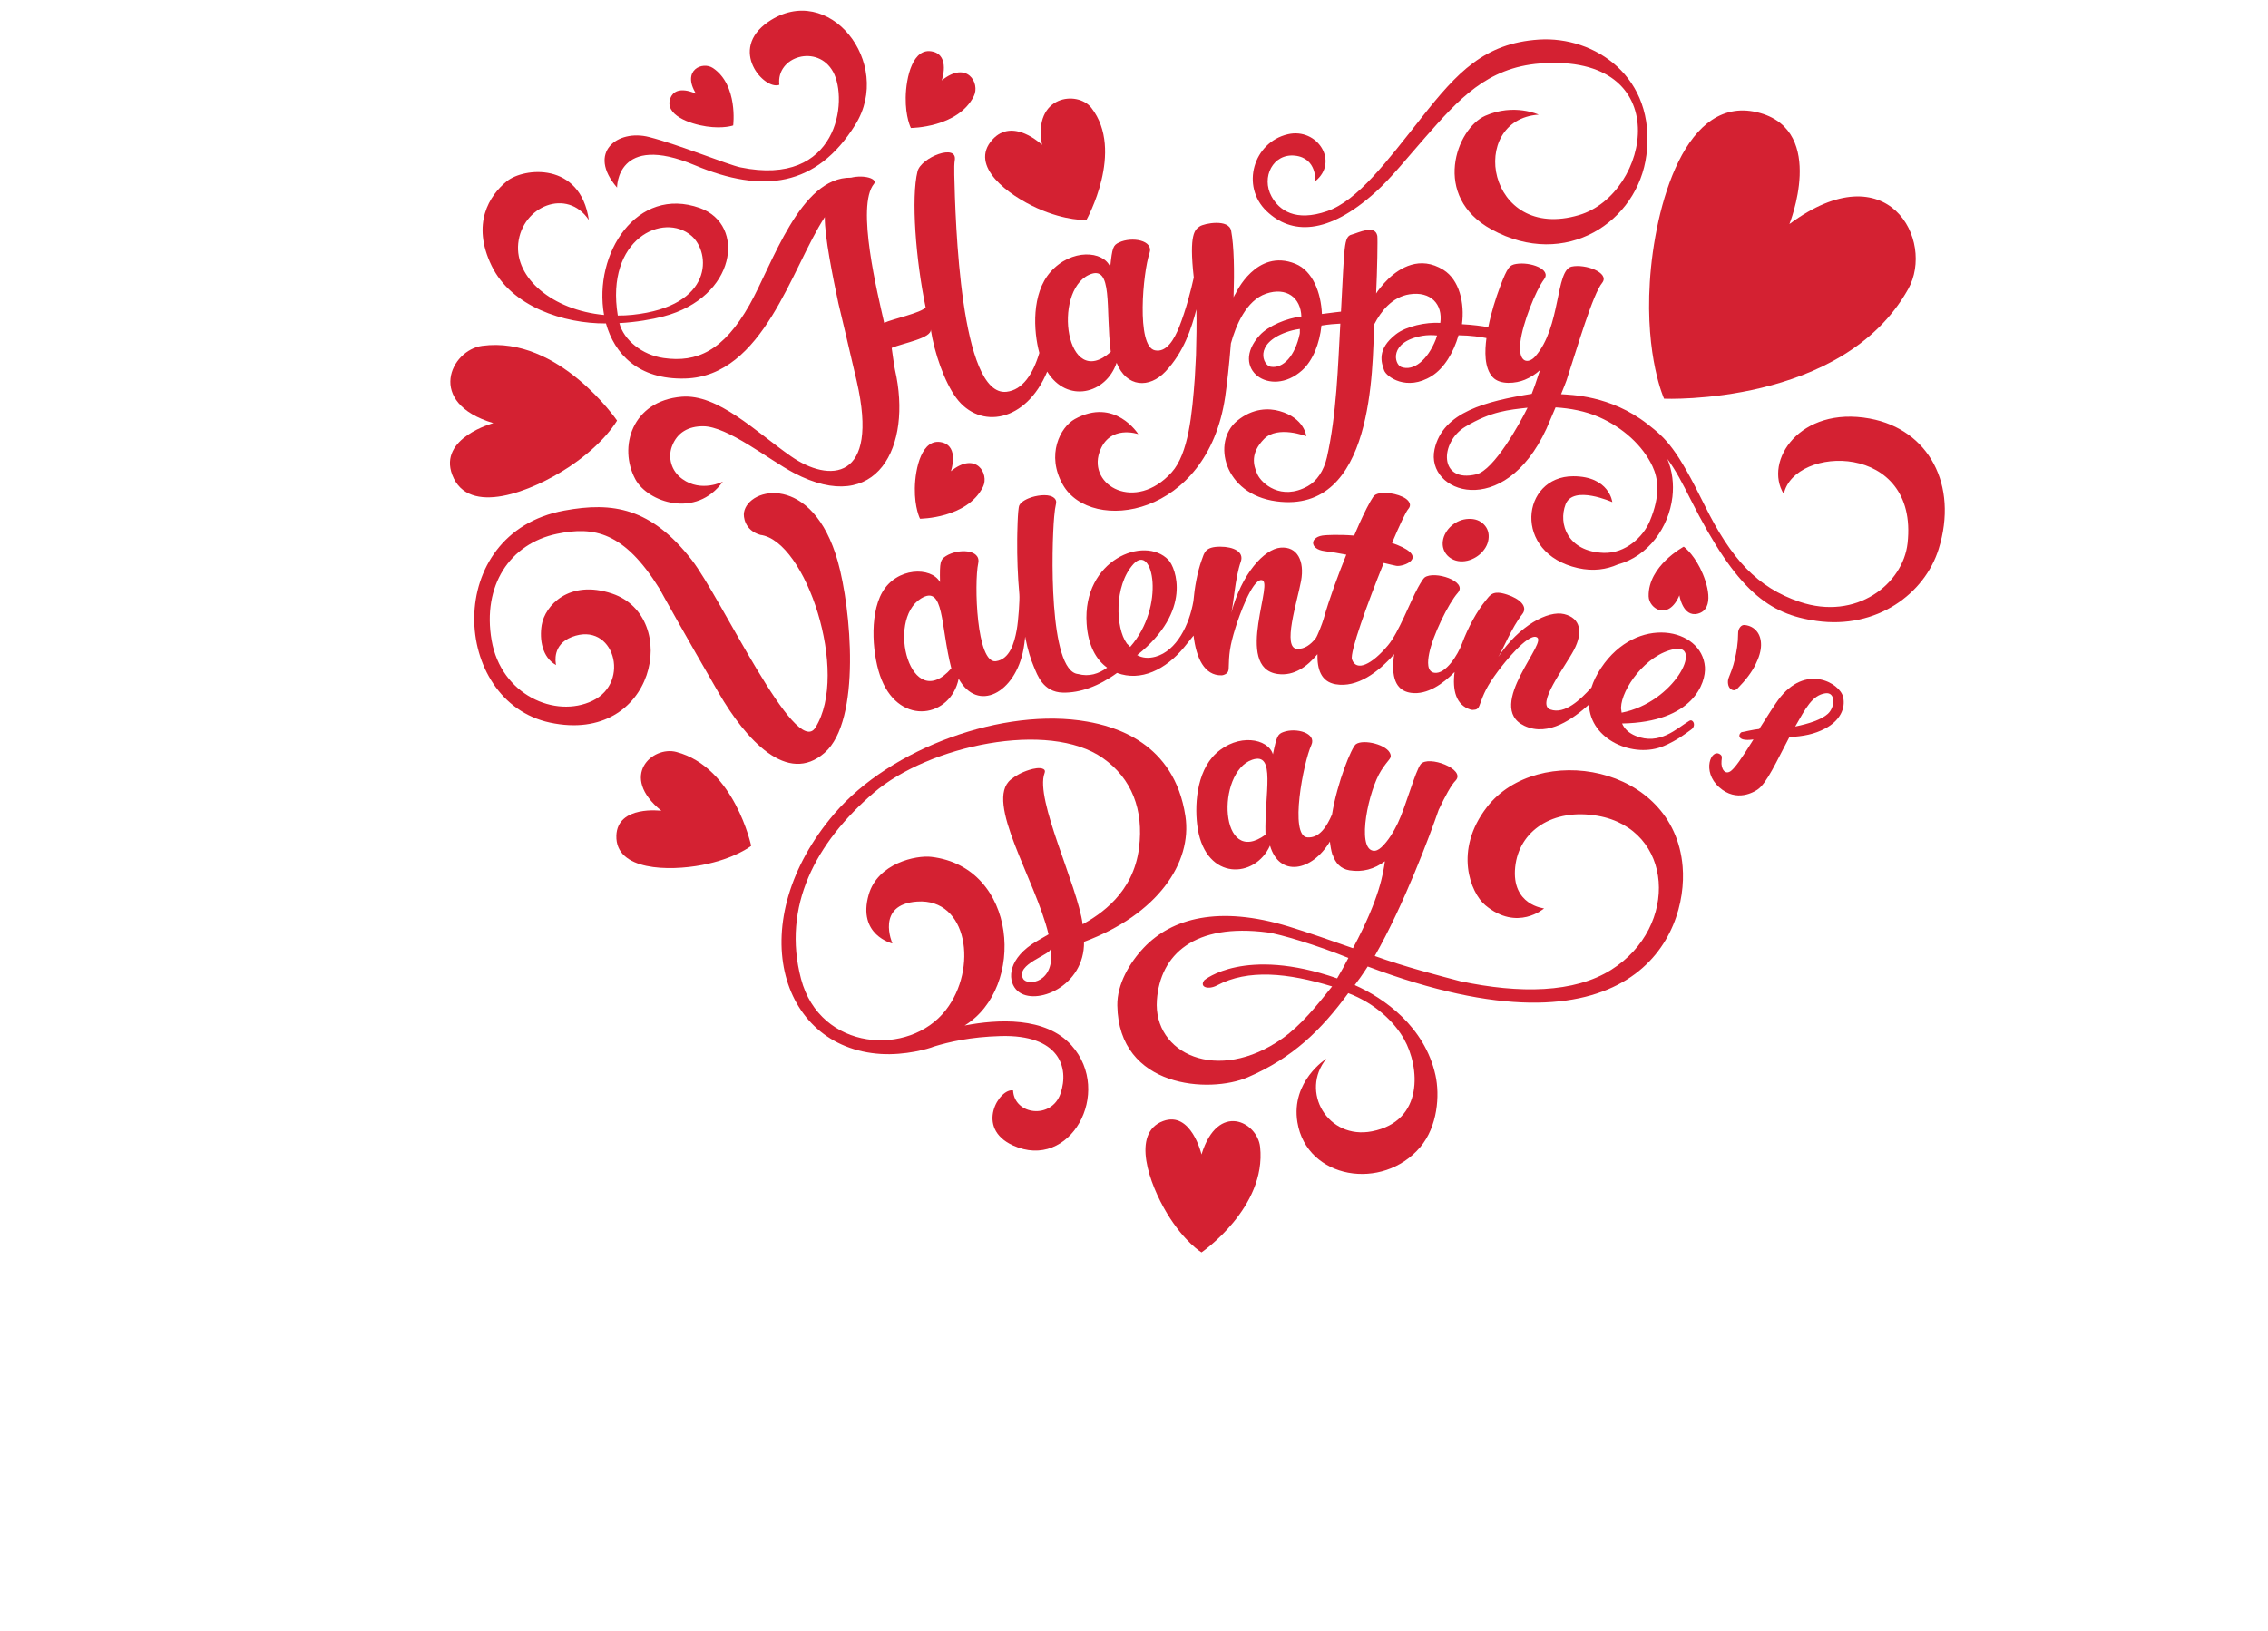 <?xml version="1.0" encoding="UTF-8" standalone="no"?>
<!-- Created with Inkscape (http://www.inkscape.org/) -->

<svg version="1.1" id="svg2" width="1424" height="1024" viewBox="400 -520 1324 1550" sodipodi:docname="18520841.eps"
   xmlns:inkscape="http://www.inkscape.org/namespaces/inkscape"
   xmlns:sodipodi="http://sodipodi.sourceforge.net/DTD/sodipodi-0.dtd" xmlns="http://www.w3.org/2000/svg"
   xmlns:svg="http://www.w3.org/2000/svg">
   <defs id="defs6" />
   <sodipodi:namedview id="namedview4" pagecolor="#ffffff" bordercolor="#000000" borderopacity="0.25"
      inkscape:showpageshadow="2" inkscape:pageopacity="0.0" inkscape:pagecheckerboard="0"
      inkscape:deskcolor="#d1d1d1" />
   <g id="g8" inkscape:groupmode="layer" inkscape:label="ink_ext_XXXXXX"
      transform="matrix(1.333,0,0,-1.333,0,1122.52)">
      <g id="g10" transform="scale(0.2)">
         <path
            d="m 5124.17,4164.84 c 9.21,-3.78 19.59,-5.51 31.12,-5.12 11.06,0.45 21.9,2.97 32.52,7.48 10.64,4.49 20.05,10.28 28.26,17.38 8.24,7.11 15.11,15.23 20.68,24.46 5.53,9.23 9.01,18.96 10.45,29.26 2.93,21.03 -2.49,38.68 -16.2,52.86 -13.78,14.15 -31.94,20.8 -54.54,19.97 -11.55,-0.4 -22.48,-2.73 -32.82,-7.01 -10.38,-4.29 -19.64,-10 -27.85,-17.1 -8.25,-7.08 -15.17,-15.38 -20.71,-24.83 -5.6,-9.45 -9.1,-19.33 -10.54,-29.6 -1.41,-10.3 -0.66,-19.91 2.35,-28.8 2.99,-8.94 7.66,-16.69 13.98,-23.33 6.32,-6.64 14.06,-11.85 23.3,-15.62"
            style="fill:#d42132;fill-opacity:1;fill-rule:nonzero;stroke:none" id="path14" />
         <path
            d="m 6111.08,3704.29 c 8.2,-6.22 16.13,-5.5 23.84,2.16 29.21,29.69 50.42,57.83 63.67,84.36 13.28,26.59 20,49.96 20.19,70.24 0.15,20.28 -4.96,36.8 -15.45,49.52 -10.47,12.7 -24.56,20.11 -42.33,22.2 -6.89,0.73 -12.7,-2.05 -17.36,-8.33 -4.63,-6.28 -6.86,-13.65 -6.65,-22.06 -0.11,-16.82 -1.24,-33.01 -3.5,-48.5 -2.25,-15.54 -4.95,-30.03 -8.13,-43.53 -3.14,-13.52 -6.8,-25.9 -10.88,-37.14 -4.08,-11.27 -7.73,-20.81 -10.98,-28.59 -2.68,-6.84 -3.44,-14.24 -2.22,-22.22 1.24,-7.96 4.47,-14 9.8,-18.11"
            style="fill:#d42132;fill-opacity:1;fill-rule:nonzero;stroke:none" id="path16" />
         <path
            d="m 5721.79,3620.16 c 0.29,1.99 -2.77,16.84 -2.33,18.87 l 0.3,-0.27 c 1.49,64.36 87.45,189.66 191.1,208.32 101.89,18.35 -0.5,-190.25 -189.07,-226.92 z m -1751.84,234.71 c -0.94,1.75 -12.44,11.65 -13.34,13.52 l 0.4,-0.03 c -38.03,51.95 -46.29,203.65 24.48,281.65 69.62,76.68 115.59,-151.11 -11.54,-295.14 z m -746.08,172.22 c 83.85,51.77 69.2,-96.03 108.47,-248.93 -144.48,-165.52 -233.83,171.54 -108.47,248.93 z m 2794.88,-243.98 c -10.55,139.86 -243.01,187.23 -369.89,-3.01 -16.37,-24.54 -27.66,-48 -34.66,-70.17 -38.45,-42.55 -94.82,-96.79 -146.29,-78.53 -52.28,18.57 50.9,149.68 83.69,211.94 33.64,63.88 23.6,114.09 -34.59,128.26 -56.99,13.88 -159.87,-40.24 -235.11,-152.52 16.07,23.98 48.65,105.94 85.5,151.97 22.03,27.48 -8.9,55.45 -54,70.15 -51.54,16.9 -60.12,-1.6 -76.73,-21.79 -30.03,-36.65 -62.05,-94.16 -84.26,-153.98 -14.26,-38.44 -57.52,-108.79 -97.91,-103.07 -27.31,3.83 -24.39,40.05 -18.98,67.84 12.3,63.83 68.13,178.7 102.29,217.24 36.92,41.43 -84.27,80.28 -118.25,54.76 -4.44,-3.39 -12.36,-15.41 -23.72,-36.03 -28.26,-51.12 -68.26,-159.85 -107.07,-206.05 -57.47,-68.37 -112.78,-95.17 -128.26,-49.77 -8.29,24.21 55.03,199.72 113.25,343.65 21.97,-5.28 38.25,-9.2 45.12,-10.38 23.65,-4.21 116.21,29.19 2.48,74.95 -5.97,2.39 -12,4.59 -18.1,6.69 27.22,64.09 49.81,112.16 57.96,120.92 5.61,6.56 7.41,13.05 5.34,19.47 -2.09,6.39 -6.61,12.1 -13.53,17.14 -26.4,19.01 -89.55,29.77 -112.12,12.18 -2.74,-2.12 -7.4,-8.87 -14.06,-20.37 -17.27,-29.85 -37.75,-74.73 -51.61,-107.02 -2.16,-5.01 -4.46,-10.41 -6.81,-15.97 -58.82,4.75 -103.05,1.17 -103.05,1.17 -56.76,-2.69 -58.35,-49.77 -1.9,-56.69 23.91,-2.93 50.3,-7.4 76.82,-12.56 -28.51,-70.88 -60.71,-157.07 -80.92,-229.08 -4.43,-15.69 -22.32,-61.77 -28.36,-69.33 -18.12,-22.61 -39.75,-38.3 -65.23,-37.59 -55.48,1.58 -0.16,168.71 13.29,242.48 12.99,71.12 -13.25,123.45 -72.94,118.6 -58.48,-4.74 -139.26,-93.56 -175.69,-232.19 7.79,29.57 13.1,123.43 33.76,182.27 12.32,35.11 -25.78,53.27 -73.26,53.3 -54.21,0.09 -56.6,-21.45 -66.08,-47.44 -16.04,-44.28 -25.51,-99.61 -29.65,-147.04 -14.36,-83.05 -59.2,-176.87 -135.26,-197.72 -24.72,-6.76 -46.7,-4.77 -65.2,5.57 198.82,158.54 137.3,312.71 111.25,339.72 -85.31,88.52 -306.76,0.23 -291.37,-227.9 5.28,-77.81 33.94,-128.09 73.11,-156.48 -30.23,-22.21 -64.73,-33.08 -103.37,-22.74 -105.96,9.64 -94.95,454.95 -85.36,561.23 1.87,20.64 3.86,34.96 5.94,42.93 2.4,8.57 1.31,15.5 -3.27,20.8 -16.39,18.79 -57.25,13.1 -81.14,5.98 -15.61,-4.68 -38.45,-14.75 -45.84,-29.38 -6.23,-12.21 -7.44,-108.12 -7.57,-121.86 -0.58,-63.41 1.69,-129.54 7.68,-195.91 1.59,-17.52 -3.2,-92.31 -9.33,-126.3 -8.83,-49.01 -25.64,-104.73 -74.07,-111.78 -69.52,-10.07 -78.24,278.32 -63.22,349.29 10.57,49.97 -72.02,53.27 -115.36,25.48 -19.8,-12.57 -22.26,-20.91 -20.83,-92.56 -31.91,55.91 -154.82,53.12 -205.98,-36.59 -48.15,-84.36 -33.85,-234.42 -2.29,-311.71 68.3,-167.19 247.14,-132.96 274.73,3.76 67.51,-122.34 202.24,-51.57 231.28,105.96 2.11,11.4 4.28,27.15 5.94,44.06 0.56,-2.86 0.98,-5.88 1.54,-8.73 7.78,-38.29 17.65,-71.37 29.58,-99.27 11.92,-27.84 31.95,-90.02 103.26,-91.63 60.16,-1.36 127.63,22.37 193.01,70.21 84.73,-31.64 173.29,11.59 238.93,91.21 10.77,13.07 22.57,27.5 33.85,41.93 9.29,-80.19 38.71,-143.06 99.72,-141.69 4.91,0.13 10.36,1.97 16.19,5.53 5.88,3.56 8.91,9.83 9.21,18.81 1.32,50.97 3.13,77.73 24.46,146.22 12.69,40.77 58.01,168.37 91.44,169.07 25.06,0.59 3.07,-65.17 -10.2,-154.15 -12.51,-84.33 -9.92,-170.12 69.21,-180.8 58.65,-7.89 105.64,26.99 141.55,70.65 -1.15,-52.84 12.48,-97.97 64.39,-107.14 76.81,-13.56 152.56,42.56 209.14,107.24 -1.28,-8.88 -2.33,-17.6 -2.95,-26.13 -5.88,-81.92 26.46,-106.71 63.03,-111.82 57.96,-8.08 114.63,32.92 155.3,74.2 -8.31,-64.33 4.81,-118.1 57.06,-133.89 4.7,-1.44 10.41,-1.48 16.99,-0.1 6.61,1.34 11.35,5.99 14.31,13.89 16.15,45.03 25.72,68.3 66.05,122.71 24.02,32.41 104.49,132.06 136.51,122.36 24,-7.22 -16.19,-59.02 -54.87,-134.22 -36.6,-71.26 -59.3,-148.47 12.82,-182.5 86.11,-40.59 176.05,27.06 230.15,75.82 4.31,-126.72 160.69,-193.6 267.59,-147.42 47.7,20.7 74.09,41.86 96.16,57.7 14.45,9.34 12.74,26.8 3.54,32.21 -3.03,1.78 -6.36,1.53 -9.95,-0.73 -44.58,-26.91 -105.29,-88.43 -190.99,-53.4 -23.71,9.7 -39.89,24.7 -48.3,44.17 254.27,4.44 299.51,146 295.33,201.44"
            style="fill:#d42132;fill-opacity:1;fill-rule:nonzero;stroke:none" id="path18" />
         <path
            d="m 6456.89,3616.01 c -23.28,-21.04 -68.27,-35.28 -116.32,-45.12 37.32,65.06 60.6,111.4 107.4,118.44 37.42,5.6 35.31,-49.45 8.92,-73.32 z m -177.04,49.58 c -9.17,-12.5 -36.15,-53.2 -67.54,-103.47 -20.6,-1.93 -54.95,-10.22 -61.72,-11.21 -9.62,-1.39 -26.21,-35.55 41.15,-26.19 -47.63,-76.41 -63.9,-97.33 -77.45,-109.84 -22.18,-20.25 -39.28,3.43 -36.39,33.39 1.23,11.94 3.22,17.27 -4.74,23.12 -32.29,23.26 -66.89,-60.73 -3.76,-116.9 63.01,-56.23 126.19,-15.38 136.15,-8.95 33.41,21.61 69.38,103.11 114.26,187.64 49.24,2.69 88.66,9.85 128.16,30.82 51.51,27.38 72.94,71.08 63.4,112.23 -11.55,49.7 -134.46,121.58 -231.52,-10.64"
            style="fill:#d42132;fill-opacity:1;fill-rule:nonzero;stroke:none" id="path20" />
         <path
            d="m 2123.13,4044.7 c -154.03,51.63 -239.89,-43.51 -251.11,-112.22 -8.36,-51.23 1.41,-115.04 51.22,-142.46 -2.11,10.58 -13.61,72.96 56.25,100.05 149.24,57.82 212.37,-161.01 73.67,-227.45 -133.01,-63.73 -325.95,21.03 -359.66,215.58 -33.7,194.61 64.2,344.62 233.23,379.72 131.6,27.33 238.91,7.11 364.72,-194.99 9.66,-17.94 92.6,-166.92 210.44,-370.34 98.71,-170.38 246.15,-331.79 378.83,-215.21 131.18,115.24 94.1,514.83 46.84,682.28 -88.67,314.3 -319.07,266.6 -334.5,174.02 -2.25,-13.59 1.4,-63.12 58.3,-79.59 161.95,-20.01 319.05,-492.74 196.13,-687.4 -70.66,-111.84 -336.64,464.9 -441,598.66 -144.49,185.15 -280.56,207.59 -454.5,175.34 -435.01,-80.68 -402.47,-680.72 -50.49,-755.84 375.93,-80.24 468.51,377.1 221.63,459.85"
            style="fill:#d42132;fill-opacity:1;fill-rule:nonzero;stroke:none" id="path22" />
         <path
            d="m 4224.13,2045.18 c 0,0 -36.62,156.29 -136.94,119.02 -115.09,-42.76 -48.67,-224.68 13.2,-327.65 62.32,-103.82 123.74,-140.55 123.74,-140.55 0,0 232.29,159.1 208.92,375.98 -9.64,89.36 -150.46,163.28 -208.92,-26.8"
            style="fill:#d42132;fill-opacity:1;fill-rule:nonzero;stroke:none" id="path24" />
         <path
            d="m 2352.18,3480.15 c -85.54,22.74 -205.98,-85.72 -53.56,-209.76 0,0 -157.01,20.83 -160.39,-88.61 -3.83,-125.59 187.85,-127.07 305.4,-104.67 118.52,22.57 175.17,68.28 175.17,68.28 0,0 -59.03,279.54 -266.62,334.76"
            style="fill:#d42132;fill-opacity:1;fill-rule:nonzero;stroke:none" id="path26" />
         <path
            d="m 3638.76,5418.67 c 103.22,-46.36 175.2,-41.79 175.2,-41.79 0,0 137.05,245.74 17.71,399.45 -49.22,63.38 -209.54,45 -176.03,-131.81 0,0 -103.82,100.27 -177.28,18.25 -84.29,-94.08 58.01,-198.11 160.4,-244.1"
            style="fill:#d42132;fill-opacity:1;fill-rule:nonzero;stroke:none" id="path28" />
         <path
            d="m 1966.5,4494.28 c 129.41,85.13 174.15,167.36 174.15,167.36 0,0 -207.32,302.96 -480.53,266.4 -112.62,-15.08 -202.16,-203.17 39.5,-275.54 0,0 -196.36,-52.47 -146.59,-184.18 57.13,-151.07 285.1,-58.48 413.47,25.96"
            style="fill:#d42132;fill-opacity:1;fill-rule:nonzero;stroke:none" id="path30" />
         <path
            d="m 6743.44,5130.64 c 96.36,172.3 -71.43,492.37 -423.55,231.53 0,0 131.74,327.65 -102.88,395.41 -269.21,77.63 -378.21,-335.63 -394.68,-601.98 -16.7,-268.45 50.77,-416.09 50.77,-416.09 0,0 636.46,-26.78 870.34,391.13"
            style="fill:#d42132;fill-opacity:1;fill-rule:nonzero;stroke:none" id="path32" />
         <path
            d="m 3412.55,5818.31 c 23.35,46.57 -24.74,128.83 -114.34,55.85 0,0 30.75,87.93 -31.89,102.9 -71.83,17.21 -95.53,-92.95 -96.66,-163.29 -1.16,-70.93 18.41,-108.98 18.41,-108.98 0,0 167.94,0.63 224.48,113.52"
            style="fill:#d42132;fill-opacity:1;fill-rule:nonzero;stroke:none" id="path34" />
         <path
            d="m 3298.93,4583.96 c -71.85,17.22 -95.55,-92.95 -96.69,-163.28 -1.16,-70.93 18.39,-108.99 18.39,-108.99 0,0 167.96,0.62 224.52,113.54 23.34,46.54 -24.75,128.81 -114.34,55.86 0,0 30.72,87.89 -31.88,102.87"
            style="fill:#d42132;fill-opacity:1;fill-rule:nonzero;stroke:none" id="path36" />
         <path
            d="m 2459.53,5710.21 c 60.46,-8.89 95.15,3.56 95.15,3.56 0,0 18.21,143.57 -71.95,204.47 -37.17,25.11 -112.79,-6.78 -60.47,-91.47 0,0 -71.67,36.08 -91.45,-15.74 -22.7,-59.46 68.75,-92 128.72,-100.82"
            style="fill:#d42132;fill-opacity:1;fill-rule:nonzero;stroke:none" id="path38" />
         <path
            d="m 5943.25,4211.99 c 0,0 -127.62,-68.19 -125.16,-176.97 1.05,-44.83 70.78,-88.07 109.61,3.6 0,0 12.05,-79.31 65.74,-65.5 61.62,15.9 35.27,109.3 7.77,163.32 -27.72,54.47 -57.96,75.55 -57.96,75.55"
            style="fill:#d42132;fill-opacity:1;fill-rule:nonzero;stroke:none" id="path40" />
         <path
            d="m 3588.21,2671.71 c -29.26,51.72 101.11,86.25 97.95,106.87 18.44,-120.45 -82.13,-134.81 -97.95,-106.87 z m -208.49,-166.86 c 219.17,134.23 189.69,564.9 -118.75,601.26 -53.83,6.35 -190.95,-22.34 -223.21,-134.56 -41.61,-144.69 84.5,-174.18 84.5,-174.18 0,0 -61.4,139.36 88.3,149.42 180.7,12.14 217.18,-238.97 101.9,-387.15 -129.98,-167 -448.06,-146.4 -516,111.71 -67.89,258.1 51.56,485.25 259.54,663.52 196.38,168.37 623.28,259.17 816.43,123.44 103.81,-72.93 145.9,-185.16 129.06,-319.82 -20.41,-163.21 -140.28,-238.49 -200.94,-272.72 -18.58,139.25 -171.07,445.43 -135.93,538.75 2.62,6.65 1.53,11.38 -3.26,14.29 -12.79,7.67 -36.92,1.86 -51.13,-2.56 -28.6,-8.88 -49.5,-21.3 -65.81,-34.47 -95.78,-77.81 88.48,-357.39 134.41,-551.91 -23.92,-14.22 -46.15,-26.15 -59.84,-35.55 -89.78,-61.73 -85.59,-135.7 -49.93,-166.75 63.02,-54.88 238.86,16.22 236.3,175.72 260.92,97.22 386.63,280.99 361.33,448.31 -39.88,263.76 -254.15,319.92 -350.04,336.82 -295.61,52.08 -699.54,-92.45 -901.54,-328.51 -326,-381.05 -201.39,-834.04 166.41,-856.48 86.71,-5.29 169.86,18.36 188.62,26.43 53.45,16.27 129.15,34.38 237.61,37.47 209.31,5.9 245.58,-111.81 213.9,-204.83 -31.69,-93.02 -164.7,-77.19 -169.22,10.91 -48.12,9.47 -137.43,-133.25 -0.56,-195.98 203.76,-93.39 358.25,189.38 209,356.52 -92.3,103.33 -263.7,93.46 -381.15,70.9"
            style="fill:#d42132;fill-opacity:1;fill-rule:nonzero;stroke:none" id="path42" />
         <path
            d="m 4845.11,5476.64 c 55.05,49.74 112.32,121.45 176.1,194.06 118.52,134.91 219.75,249.48 410.2,264.05 489.11,37.42 393.71,-464.79 138.4,-540.54 -329.68,-97.82 -399.7,340.46 -143.77,358.04 0,0 -87.44,41.32 -190.41,-4.05 -102.95,-45.38 -192.61,-287.75 22.91,-405.47 263.58,-143.99 521.25,27.45 551.64,265.64 35.53,278.68 -185.18,424.59 -383.44,411.49 -194.73,-12.86 -291.51,-117.93 -417.1,-276.82 -125.62,-158.89 -229.14,-297.4 -337.62,-334.81 -113.36,-39.08 -171.19,3.03 -198.39,52.65 -37.29,68 5.03,153.78 83.85,145.16 78.81,-8.64 72.25,-91.01 72.25,-91.01 85.92,69.24 7.54,191.81 -97.91,167.32 -122.85,-28.53 -168.61,-185.27 -75.5,-274.21 87.14,-83.26 217.09,-86.71 388.79,68.5"
            style="fill:#d42132;fill-opacity:1;fill-rule:nonzero;stroke:none" id="path44" />
         <path
            d="m 2418.29,5571.8 c 242.13,-101.82 433.86,-76.81 571.63,144.36 137.76,221.17 -95.52,514.4 -310.37,366.86 -144.34,-99.09 -13.61,-244.83 39.62,-224.43 -12.35,101.84 136.91,146.44 191.71,46.19 54.83,-100.25 17.8,-412.52 -330.45,-340.39 -44.41,9.18 -217.41,80.41 -325.68,108.12 -112.15,28.72 -222.59,-54.66 -114.1,-180.25 0,0 -2.26,197.25 277.64,79.54"
            style="fill:#d42132;fill-opacity:1;fill-rule:nonzero;stroke:none" id="path46" />
         <path
            d="m 5203.94,4469.94 c -134.43,-32.61 -130.71,114.83 -39.54,169.55 93.47,56.08 155.72,60.32 222.06,67.96 -27.78,-56.85 -119.64,-222.27 -182.52,-237.51 z m -144.64,480.71 c -29.92,-74.93 -79.69,-113.45 -122.5,-98.32 -26.02,9.22 -45.9,90.53 75.7,111.57 15.86,2.75 37.35,2.91 51.37,1.04 -1.31,-3.79 -3.12,-10.62 -4.57,-14.29 z m -484.88,20.86 c -16.52,-78.99 -58.94,-125.5 -103.65,-117.98 -27.24,4.6 -60.86,81.28 55.29,122.98 15.15,5.42 29.06,9.01 48.69,11.82 -0.63,-3.95 0.47,-12.94 -0.33,-16.82 z m -751.36,209.73 c 87.45,40.02 57.97,-121.88 77.58,-274.69 -159.86,-142.93 -208.31,214.83 -77.58,274.69 z m -1417.04,139.08 c 69.2,-59.85 80.25,-251.06 -210.51,-281.7 -17.8,-1.88 -35.16,-2.64 -52.16,-2.57 -44.86,274.03 163.23,370.27 262.67,284.27 z m 4200.76,-651.6 c -250.73,46.16 -379.5,-152.68 -306.91,-268.82 37.04,174.78 481.64,186.06 441.29,-175.64 -16.26,-145.69 -182.82,-276.82 -384.36,-209.01 -151.29,50.9 -244.66,152.76 -339.5,345.08 -99.57,202 -135.09,235.78 -203.39,288.97 -133.28,103.82 -275.52,103.74 -307.99,106.36 9.66,23.51 17.39,42.84 19.55,49.38 39.61,121.38 93.75,307.63 127.42,348.18 26.94,35.68 -60.77,67.92 -109.28,57.37 -58.47,-12.93 -37.05,-215.22 -129.98,-320.51 -23.13,-26.23 -61.41,-25.98 -52.77,50.67 7.39,66.49 54.82,185.23 84.6,224.7 27.19,35.99 -50.09,63.01 -99.72,54.57 -22.35,-3.76 -30.51,-9.66 -57.64,-82.09 -14.56,-38.87 -31.29,-91.11 -41.69,-143.31 -23.54,4.14 -55.34,8.45 -93.69,10.54 10.05,75.3 -9.34,158.13 -65.87,193.52 -84.24,52.78 -156.82,6.23 -196.32,-31.39 -20.27,-19.28 -40.11,-45.79 -43.91,-52.56 3.99,79.54 5.89,196.72 4.24,205.5 -8.11,41.56 -67.58,10.76 -91.14,4.6 -29.07,-7.63 -25.41,-40.46 -38.38,-274.84 0,0 -30.3,-3.24 -68.02,-8.35 -3.11,75.89 -32.71,153.83 -94.51,178.94 -139.28,56.66 -213.05,-105.93 -213.05,-105.93 -2.67,-3.51 -5.1,-8.14 -7.37,-13.51 3.19,94.03 1.67,182.14 -8.64,237.12 -8.3,43.9 -96.65,26.08 -111.69,15.89 -17.1,-11.6 -39.15,-25.43 -21.53,-182.39 -9.76,-45.16 -28.44,-116.73 -51.49,-175.09 -17.85,-45.22 -45.74,-93.67 -87.24,-84.59 -66.98,14.64 -42.27,278.98 -19.21,345.9 16.27,47.15 -63.31,60.28 -108.63,38.57 -20.71,-9.8 -24.07,-17.57 -31.31,-87.14 -24.2,58.01 -138.33,66.43 -212.99,-18.05 -67.83,-76.76 -60.88,-209.96 -39.64,-288.6 -22.85,-76.3 -59.96,-132.01 -116.94,-138.51 -165.07,-18.86 -182.52,613.14 -186.21,773.36 -0.57,24.36 -0.04,41.35 1.56,51 11.58,63.24 -120.19,11.41 -132.61,-38.4 -23.36,-93.66 -6.26,-316.6 28.9,-484.83 -14.56,-19.67 -119.17,-41.74 -147.87,-55.33 -21.97,98.92 -101.81,418.07 -35.9,495.97 12.56,17.56 -34.86,33.01 -82.45,21.58 -181.45,2.79 -280.07,-309.04 -361.59,-453.25 -93.06,-164.66 -188.17,-206.67 -306.01,-189.83 -76.31,10.9 -142.16,63.58 -158.02,124.59 59.84,3.36 114.98,12.77 157.53,23.92 258.93,67.93 295.44,326.97 129.55,386.42 -224.46,80.44 -380.66,-162.61 -341.6,-381.27 -185.18,17.52 -318.68,132.52 -305.96,255.28 13.77,132.85 174.34,198.94 251.7,83.31 -30.6,209.15 -232.6,186.7 -292.46,138.07 -62.13,-50.46 -126.93,-151.11 -54.24,-301.13 70.84,-146.25 258.03,-206.82 407.74,-205.75 29.81,-107.17 114.1,-201.06 282.44,-196.39 279.28,7.75 378.61,393.79 497.7,575.71 -1.16,-67.87 29,-216.39 48.21,-306.74 0.09,-0.41 37.42,-156.25 65.47,-278.24 82.54,-359.22 -99.35,-362.21 -234.35,-267.92 -126.4,88.28 -261.07,222.95 -389.44,212.26 -178.04,-14.82 -226.54,-180.35 -165.29,-294.2 44.33,-82.37 216.83,-141.24 311.91,-8.41 0,0 -76.33,-39.81 -144.49,9.35 -40.22,29 -51.44,76.7 -37.26,115.55 18.82,51.49 60.24,72.44 111.14,72.44 87.92,0 234.57,-119.54 324.18,-166.53 297.72,-156.1 422.1,95.44 360.21,367.22 -2.73,10.11 -10.41,69.36 -11.9,78.59 40.16,17.28 144.08,34.54 139.27,66.26 12.77,-83.96 49.08,-187.99 90.96,-244.6 84.08,-113.7 248.79,-87.07 324.16,93.87 70.74,-114.63 210.21,-79.76 247.44,31.57 35.45,-88.64 116.81,-92.19 174.38,-31.13 65.52,69.51 92.56,154.16 109.98,221.44 1.28,-48.31 0.08,-112.43 -1.39,-162.75 l 0.01,0.04 c -0.01,-0.91 -4.23,-80.98 -4.23,-80.98 -4.79,-65.26 -10.48,-132.45 -22.24,-191.67 -12.03,-60.46 -30.38,-112.59 -60.56,-145.93 -129.12,-142.58 -298.11,-47.48 -257.18,72.01 34.58,100.99 138.4,64.54 138.4,64.54 0,0 -83.22,132.79 -226.24,53.63 -52.1,-28.83 -103.03,-127.98 -42.36,-234.32 100.26,-175.64 515.06,-117.05 578.36,313.44 6.87,46.83 14.43,115.29 20.42,190.38 17.43,63.53 54.46,153.52 125.59,177.7 72.42,24.57 123.49,-14.29 125.65,-81.46 -51.15,-5.91 -117.21,-32.4 -149,-67.43 -108.38,-119.47 38.89,-225.47 151.53,-124.62 38.78,34.79 62.53,96.32 69.1,159.78 25.88,4.17 48.68,6.1 67.26,6.89 -8.42,-152.45 -13.3,-324.33 -47.75,-476.57 -10.9,-48.19 -36.37,-85.21 -68.61,-103.07 -95.2,-52.75 -164.4,9.47 -179.48,42.81 -15.06,33.33 -24.87,75.75 23.92,125.48 48.75,49.75 150.61,9.88 150.61,9.88 0,0 -5.6,64.52 -95.39,89.76 -37.41,10.53 -94.57,11.83 -151.52,-35.07 -89.84,-74.01 -48.19,-261.35 139.82,-286.68 349.76,-47.18 342.13,476.23 349.16,630.77 24.26,46.92 63.8,97.55 125.93,107.21 75.58,11.75 119.22,-35.34 109.72,-101.89 -51.4,3 -121.04,-11.67 -158.41,-40.71 -69.49,-54.05 -51.12,-101.72 -41.81,-128.64 7.84,-22.65 80.45,-75.75 169.58,-20.23 44.22,27.54 78.21,84.05 95.62,145.42 44.74,-0.59 79.61,-6.05 99.55,-10.12 -5.92,-45.37 -8.47,-106.16 22.52,-139.57 26.17,-28.21 82.7,-22.15 114.32,-8.97 20.3,8.46 38.34,19.91 54.06,34.34 -16.54,-51.34 -22.88,-67.87 -29.51,-84.46 -161.15,-26.33 -316.88,-64.2 -346.34,-197.47 -34.25,-155 246.5,-256.37 398.83,72.88 3.19,6.9 17.5,40.4 32.56,76.27 50.06,-3.11 105.37,-12.67 155.85,-34.99 83.98,-37.16 154.45,-100.42 189.43,-174.75 19.99,-42.55 29.97,-102.13 -9.81,-196.7 -23.18,-55.08 -86.24,-114.81 -163.91,-112.21 -128.41,4.28 -162.87,103.32 -135.7,173.23 27.15,69.94 166.41,7.69 166.41,7.69 0,0 -10.17,92.18 -139.26,92.18 -185.69,0.05 -218.05,-274.79 16.99,-327.41 54.34,-12.17 101.47,-5 141.93,13 107.77,28.87 181.79,131.27 194.59,240.61 l 0.12,0.38 -0.08,-0.04 c 5.26,45.48 -0.08,92.09 -18,135.07 29.77,-39.71 54.72,-88.42 82.45,-143.53 166.38,-330.88 280.99,-409.84 448.82,-433.77 215.41,-30.73 386.31,97.36 435.79,256.25 71.09,228.19 -35.55,426.46 -245.2,465.03"
            style="fill:#d42132;fill-opacity:1;fill-rule:nonzero;stroke:none" id="path48" />
         <path
            d="m 4707.59,2672.97 c -330.16,114.82 -473.27,-6.32 -473.27,-6.32 -19.32,-25.09 14.13,-35.23 44.91,-18.82 110.84,59.05 253.45,44.56 410.53,-3.59 -54.19,-67.83 -110.67,-138.42 -177.65,-185.65 -231.2,-163.02 -460.61,-53.63 -447.02,136.54 11.67,163.46 134.04,275.46 394.19,241.67 42.5,-5.54 176.29,-45.26 288.43,-90.98 -12.39,-24.43 -25.76,-48.86 -40.12,-72.85 z m -255.36,512.1 c -164.66,-120.26 -177,222.79 -47.69,267.18 86.5,29.68 43.42,-120.77 47.69,-267.18 z m 789.34,98.37 c -119.35,-154.17 -58.23,-305.77 -5.61,-349.75 114.08,-95.41 209.47,-11.25 209.47,-11.25 0,0 -116.95,11.14 -103.04,147.03 13.26,129.81 134.02,211.07 294.18,182.97 270.86,-47.55 292.33,-394.87 48.3,-548.82 -131.64,-83.05 -326.58,-85.8 -538.69,-40.69 -77.49,20.41 -195.94,50.68 -304.4,89.8 103.81,181.61 197.48,432.46 227.83,521.02 23.52,49.54 45.07,89.33 60.58,104.59 37.46,40.58 -97.7,91.05 -124.43,58.36 -19.78,-24.85 -52.59,-149.5 -82.01,-210.8 -14.02,-29.15 -34.24,-63.23 -58.08,-85.36 -10.59,-9.81 -20.53,-13.97 -29.81,-12.49 -60.21,9.71 -15.33,217.6 28.8,286 26.57,41.25 37.11,41.96 33.5,56.63 -8.7,35.53 -97.12,56.44 -123.64,37.15 -15.17,-10.99 -66.35,-135.27 -85.1,-250.55 -17.96,-41.35 -44.26,-85.11 -87.99,-81.68 -64.99,5.13 -13.85,267.9 14.23,329.05 19.81,43.08 -54.25,62.96 -99.17,46.69 -20.49,-7.35 -24.43,-14.38 -37.79,-79.5 -17.46,57.14 -124.65,75.82 -203.19,2.85 -71.38,-66.27 -77.26,-192.94 -64.54,-269.35 30.86,-185.17 204.41,-177.05 257.38,-58.94 32.81,-113.42 148.87,-93.27 213.55,14.41 1.73,-16.1 4.52,-32.56 9.08,-47.48 l 0.5,0.7 c 9.94,-29.91 28.71,-50.79 60.23,-55.87 46.42,-7.46 88.77,4.27 126.22,32.34 -5.3,-38.97 -17.93,-131.57 -113.84,-309.98 -76.33,26.99 -165.03,57.76 -229.56,77.41 -248.84,75.75 -416.61,29.46 -516.2,-75.76 -50.52,-53.34 -95.4,-130.15 -94.25,-205.72 4.46,-295.56 329.89,-314.25 464.55,-256.28 160.94,69.3 261.9,168.34 358.65,300.05 95.87,-36.31 164.04,-102.18 198.76,-163.5 56.12,-99.13 72.37,-292.31 -113.73,-328.96 -158.82,-31.28 -258.02,142.6 -162.95,258.95 0,0 -127.28,-80.22 -103.33,-226.74 33.15,-202.77 303.83,-247.1 438.01,-88.55 61.71,72.93 70.17,183.96 54.22,256.23 -38.24,173.4 -183.3,274.96 -287.93,321.4 7.58,9.82 14.39,19 20.34,27.42 8.79,12.43 17.46,25.45 26.04,38.83 944.82,-355.84 1143.08,111.74 1122.53,356.79 -30.71,365.7 -518.11,443.27 -697.67,211.35"
            style="fill:#d42132;fill-opacity:1;fill-rule:nonzero;stroke:none" id="path50" />
      </g>
   </g>
</svg>